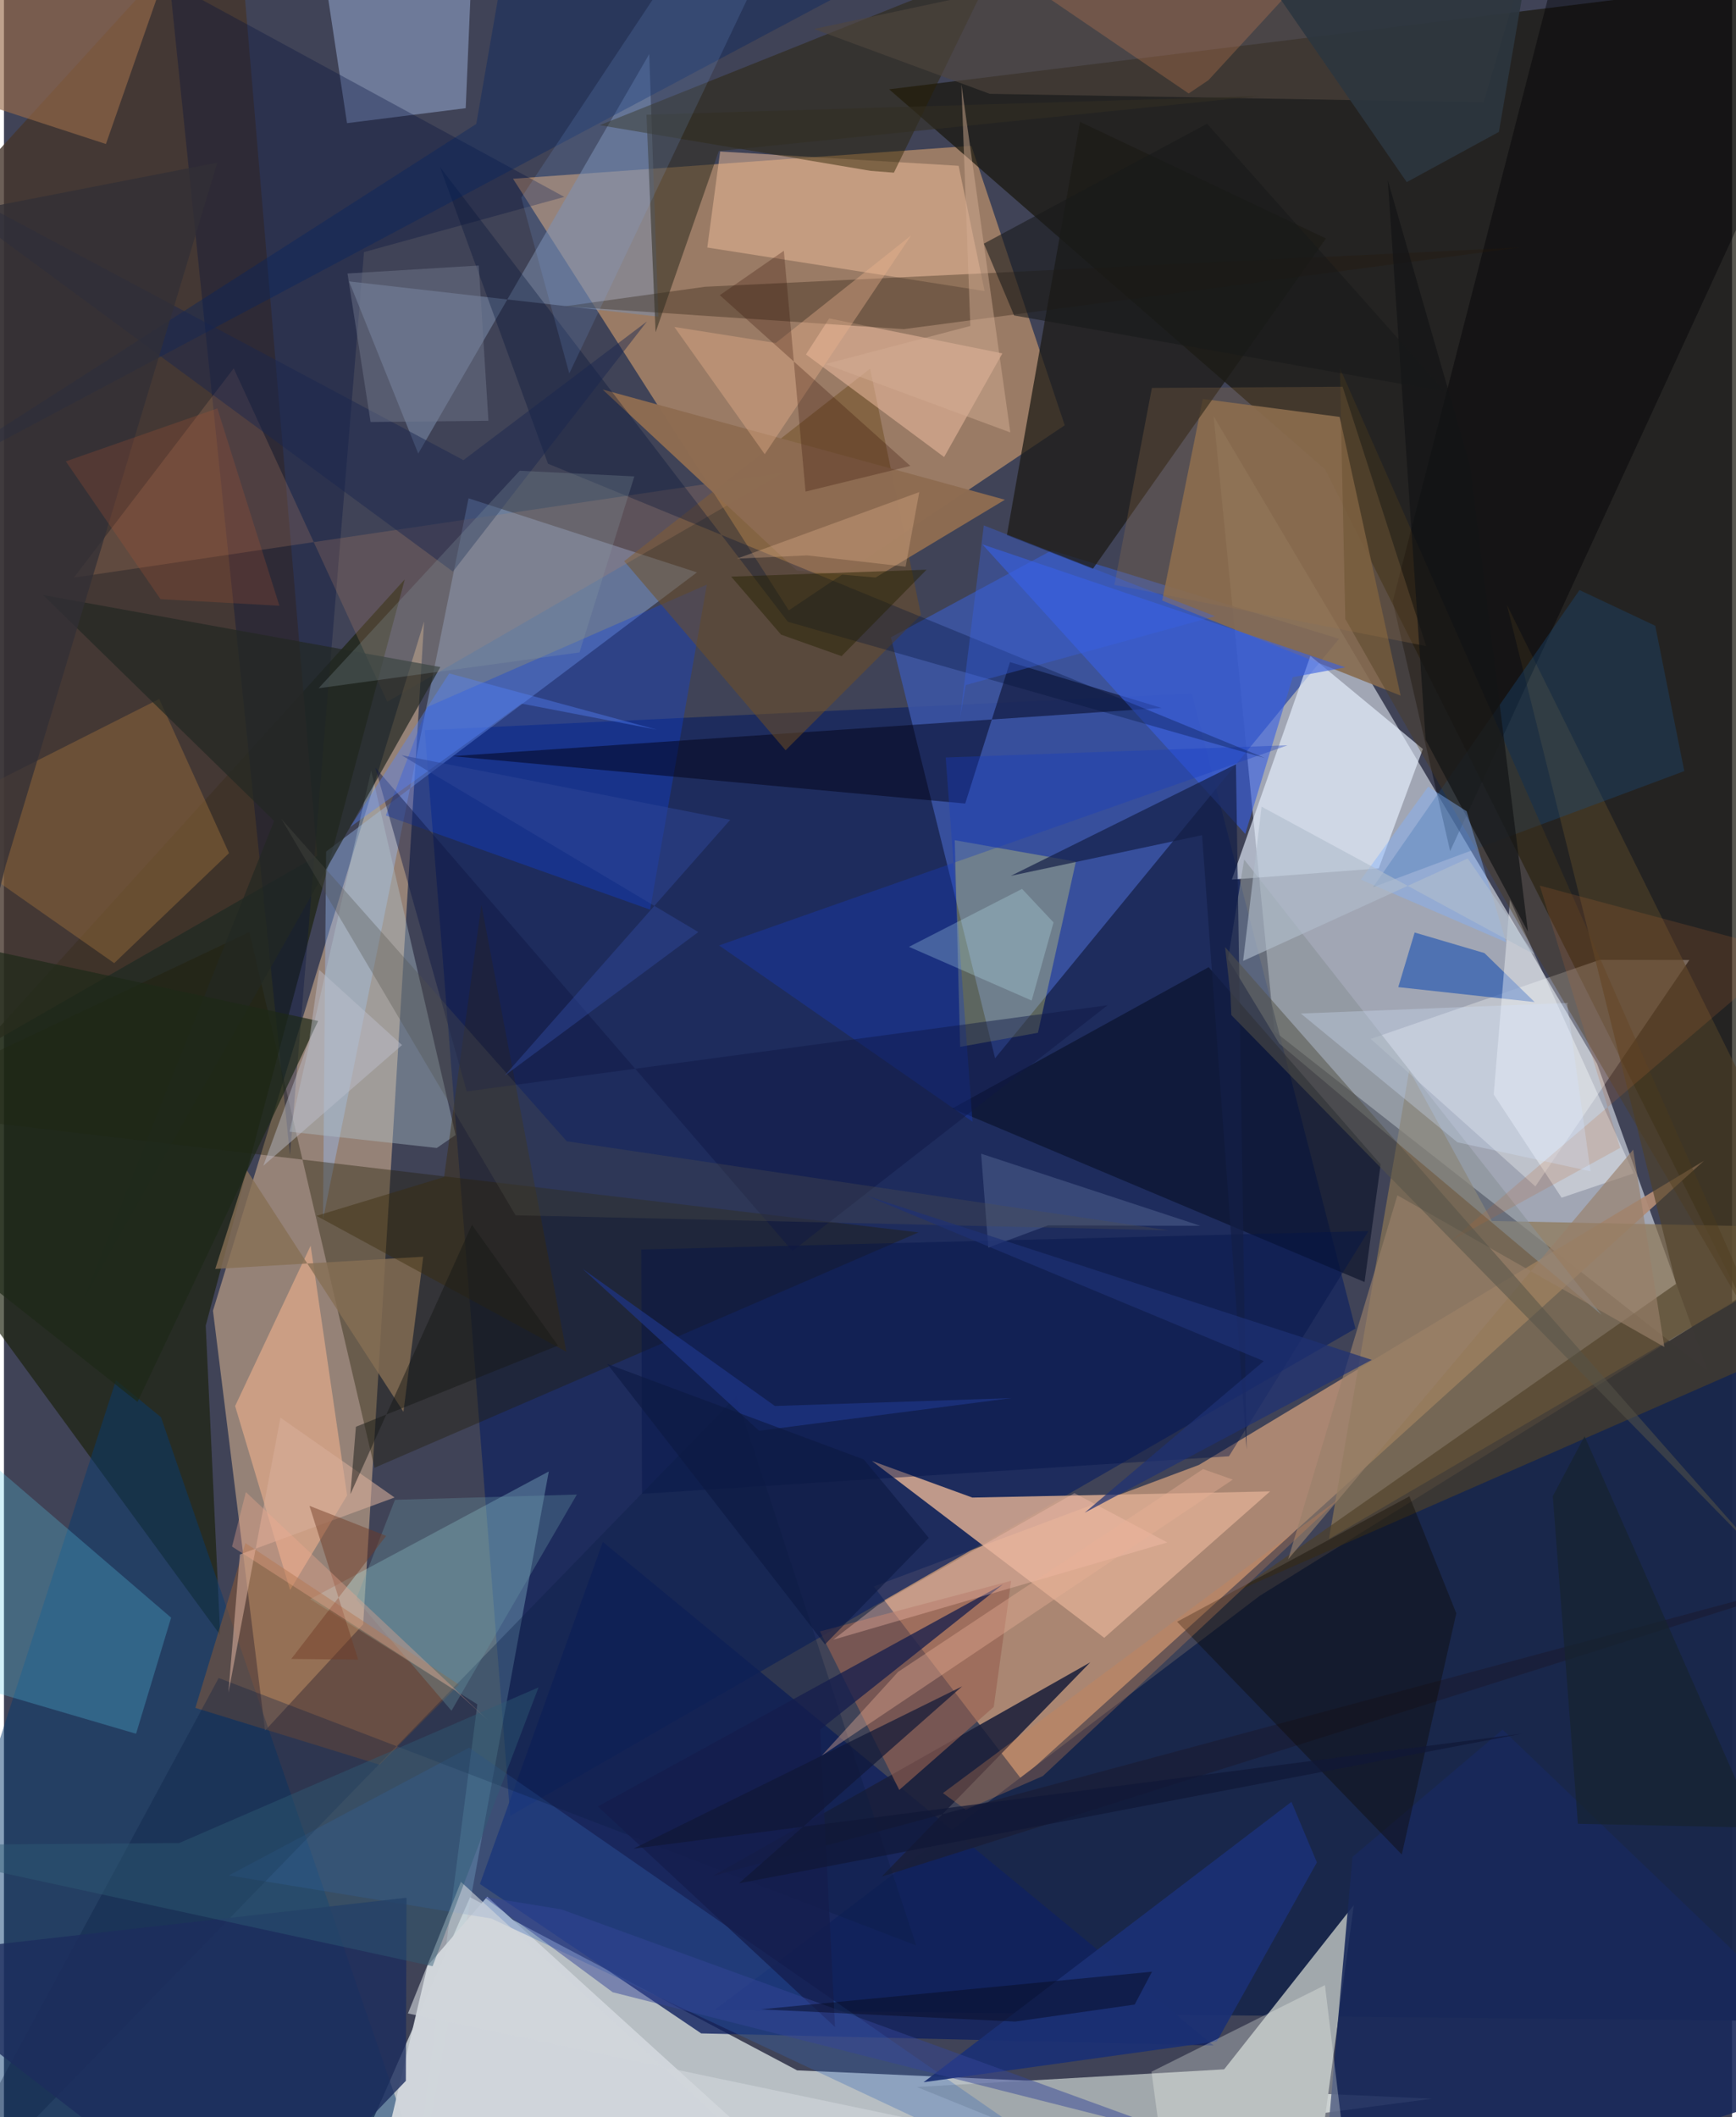 <svg xmlns="http://www.w3.org/2000/svg" width="228" height="278" viewBox="0 0 836 1024"><path fill="#404357" d="M0 0h836v1024H0z"/><path fill="#eff5fe" fill-opacity=".553" d="M585.208 201.362l185.477 313.112 53.602 148.762L614.58 498.817z"/><path fill="#ced5d8" fill-opacity=".839" d="M691.009 1015.063L151.909 1086l73.6-168.373 158.194 83.73z"/><path fill="#f3b375" fill-opacity=".502" d="M379.671 295.226l133.502-89.53-45.18-135.172-221.726 15.924z"/><path fill="#19180e" fill-opacity=".725" d="M863.111 673.525L898-14.703 428.229 43.194l210.937 183.86z"/><path fill="#b08a74" fill-opacity=".941" d="M822.405 561.446L492.13 860.42l-71.331-93.106 157.272-58.77z"/><path fill="#edc299" fill-opacity=".494" d="M173.768 785.662l-47.445 51.364-25.205-203.079 102.136-333.35z"/><path fill="#16275f" fill-opacity=".8" d="M244.935 878.266l-41.372-525.125 370.996-17.633 79.26 307.076z"/><path fill="#19274b" fill-opacity=".984" d="M607.44 771.893L862.225 613.41 898 977.906l-554.31-5.688z"/><path fill="#3c56a7" fill-opacity=".843" d="M645.857 308.962l-166.37 202.872-50.417-203.6 77.752-42.02z"/><path fill="#a1a8ac" d="M590.291 1000.867l-148.659 8.536L630.684 1086l22.349-164.58z"/><path fill="#1a200b" fill-opacity=".663" d="M193.912 280.204l-96.301 360.94 7 149.61L-62 562.814z"/><path fill="#876b4f" fill-opacity=".898" d="M675.68 336.461l-115.372-45.987 19.662-97.523 66.205 8.696z"/><path fill="#9cbff9" fill-opacity=".4" d="M224.755 241.01l110.496 35.833-179.403 135.021-1.526 178.105z"/><path fill="#dcab92" fill-opacity=".851" d="M468.483 724.326l144.025-2.987-80.216 70.817-112.39-85.542z"/><path fill="#46352b" fill-opacity=".792" d="M112.19-53.17L-62 137.984l45.298 372.55 168.257-96.611z"/><path fill="#8d7755" fill-opacity=".698" d="M719.814 590.55L898 594.144 640.979 744.347l38.856-226.787z"/><path fill="#0f215f" fill-opacity=".8" d="M230.261 911.212l107.046 72.273 247.912 5.867-295.505-243.575z"/><path fill="#e7f1ff" fill-opacity=".647" d="M686.43 362.269l-21.345 57.734-71.066 5.414 38.004-108.17z"/><path fill="#b9fbfd" fill-opacity=".263" d="M263.57 711.693L195.157 1086l33.852-261.686-80.882-50.86z"/><path fill="#073a70" fill-opacity=".482" d="M194.007 1027.746L75.976 685.466 54.178 667.59-62 1026.572z"/><path fill="#1d1b16" fill-opacity=".741" d="M485.184 258.856L520.582 58.95l118.944 56.373-112.757 159.816z"/><path fill="#fff" fill-opacity=".31" d="M815.343 464.317L740.846 573.82l-79.63-71.343 110.767-38.232z"/><path fill="#221d04" fill-opacity=".373" d="M118.703 450.819l60.547 259.1L442.442 596.07-62 536.47z"/><path fill="#8c9ec5" fill-opacity=".6" d="M147.558-62l18.406 121.567 57.415-7.245L228.245-62z"/><path fill="#faf769" fill-opacity=".29" d="M462.584 506.328l37.619-6.811 18.365-82.778-58.603-10.365z"/><path fill="#eab997" fill-opacity=".529" d="M461.837 80.191l-115.363-6.914-6.215 46.44 134.132 21.057z"/><path fill="#0f42dd" fill-opacity=".353" d="M340.042 282.77l-27.45 157.195-127.856-45.54 20.038-52.458z"/><path fill="#000216" fill-opacity=".482" d="M560.034 342.409l-343.2 23.313 248.192 22.926 21.665-68.414z"/><path fill="#d1d6dc" fill-opacity=".973" d="M204.876 950.837L173.062 1086l215.318-28.164-154.567-140.47z"/><path fill="#18295a" fill-opacity=".898" d="M635.7 1086l262.3-83.62-173.016-165.831-72.601 61.57z"/><path fill="#081027" fill-opacity=".612" d="M458.801 536.113l199.42 83.954 7.787-56.897-83.192-95.393z"/><path fill="#714f24" fill-opacity=".518" d="M419.033 178.285l24.59 119.106-65.483 65.493-78.084-91.468z"/><path fill="#000e3e" fill-opacity=".318" d="M174.164 121.928l96.922-26.691L80.143-8.605l58.235 567.266z"/><path fill="#7c8eab" fill-opacity=".545" d="M166.973 136.106l149.613 17.061-4.416-127.016-111.755 193.225z"/><path fill="#eaaf8c" fill-opacity=".635" d="M138.435 769.05l27.58-45.765-17.652-120.775-36.53 77.54z"/><path fill="#9d713d" fill-opacity=".439" d="M-43.517 397.974l96.846 67.873 55.548-53.208-33.784-74.56z"/><path fill="#59c9eb" fill-opacity=".275" d="M-62 659.66v141.961l125.911 36.942 16.953-56.153z"/><path fill="#3860e3" fill-opacity=".608" d="M473.305 263.274l175.635 59.498-25.457 4.748-22.967 75.83z"/><path fill="#4f4027" fill-opacity=".627" d="M727.068 292.525l81.844 328.442-211.826 148.291L898 637.355z"/><path fill="#b0c6d0" fill-opacity=".392" d="M138.186 547.357l71.21 7.874 9.11-6.269-40.863-176.292z"/><path fill="#281f00" fill-opacity=".451" d="M419.218 82.628l-130.985-22.08 190.607-76.28-48.304 99.245z"/><path fill="#3365b7" fill-opacity=".318" d="M572.409 1086L235.81 927.935l-127.008-20.854 116.226-61.799z"/><path fill="#efbda4" fill-opacity=".522" d="M454.82 221.055l-66.827-49.622 11.233-17.42 83.778 16.912z"/><path fill="#986a4a" fill-opacity=".631" d="M-30.766 14.937L-62 33.334 49.338 69.657 95.283-62z"/><path fill="#000104" fill-opacity=".416" d="M755.34-33.492l-83.485 324.344 27.768 120.822L898-19.278z"/><path fill="#1a1f39" fill-opacity=".863" d="M424.621 907.652L895.71 758.795l-552.83 148.55 182.648-103.338z"/><path fill="#261a0a" fill-opacity=".329" d="M733.224 119.703L435.33 159.196l-164.273-11.018 68.088-9.482z"/><path fill="#bf8964" fill-opacity=".231" d="M185.447 339.42l-74.293-161.27-77.32 101.213 343.567-50.839z"/><path fill="#965b30" fill-opacity=".471" d="M220.12 814.812l-38.456 38.693-89.059-27.456 24.21-79.71z"/><path fill="#2658b1" fill-opacity=".663" d="M740.507 484.67l-24.286-23.698-33.767-9.953-7.927 26.422z"/><path fill="#1b3074" fill-opacity=".941" d="M622.858 871.49l12.303 29.284-48.416 86.593-141.851 19.725z"/><path fill="#50473f" fill-opacity=".616" d="M476.898 45.385l238.964 4.132L748.525-62l-356.7 76.014z"/><path fill="#0e0a02" fill-opacity=".388" d="M676.228 896.967l-108.69-112.582 112.375-60.667 22.684 56.584z"/><path fill="#fcfff7" fill-opacity=".29" d="M566.488 1086h87.778l-15.211-125.852-83.907 41.871z"/><path fill="#966151" fill-opacity=".631" d="M478.837 825.59l8.408-61.003-92.483 24.468 38.366 76.668z"/><path fill="#222823" fill-opacity=".706" d="M130.697 397.035L18.917 287.791l192.205 34.84L38.786 627.875z"/><path fill="#184f80" fill-opacity=".337" d="M762.204 285.39l36.637 17.259 14.056 70.32-150.61 56.16z"/><path fill="#173dbe" fill-opacity=".357" d="M345.95 457.273l122.615 85.246-12.972-176.156 165.35-5.895z"/><path fill="#899296" fill-opacity=".565" d="M592.172 463.854l7.805-48.142L772.921 635.96 616.948 504.72z"/><path fill="#fbfeff" fill-opacity=".392" d="M728.57 435.164l-7.87 94.208 32.84 49.915 34.849-11.768z"/><path fill="#031349" fill-opacity=".435" d="M308.664 722.516l283.963-18.176 67.504-108.917-351.81 8.927z"/><path fill="#322e23" fill-opacity=".565" d="M310.828 55.49l296.346-9.023L345.812 73.06l-30.57 87.62z"/><path fill="#866f55" fill-opacity=".796" d="M193.259 682.84l9.582-75.006-100.62 5.893 15.255-47.762z"/><path fill="#131e47" fill-opacity=".698" d="M487.12 423.602l108.874-53.946 5.189 331.358-21.58-297.082z"/><path fill="#8d6c51" fill-opacity=".976" d="M484.232 241.7l-62.574 37.638-38.022-3.337-94.001-87.599z"/><path fill="#0a1d42" fill-opacity=".322" d="M103.88 811.587L-44.357 1086l398.685-410.776 86.95 265.683z"/><path fill="#001235" fill-opacity=".322" d="M379.216 300.724L610.16 366.69 263.174 224.275 210.929 80.74z"/><path fill="#4d3b1b" fill-opacity=".38" d="M648.897 299.368l-2.622-121.37L862.26 668.1 738.08 456.17z"/><path fill="#392a08" fill-opacity=".412" d="M151.214 588.058l61.714-18.772 18.056-131.64 41.085 216.145z"/><path fill="#99806a" fill-opacity=".643" d="M674.116 578.132l-52.863 176.046 166.91-198.13 15.083 95.435z"/><path fill="#141d4c" fill-opacity=".749" d="M394.83 836.518l88.416-70.226-195.928 107.414 114.722 106.7z"/><path fill="#012362" fill-opacity=".357" d="M516.42-62L-60.73 245.13 228.494 59.948l11.5-66.432z"/><path fill="#0e1843" fill-opacity=".447" d="M179.674 371.268l44.225 156.594 310.04-41.667-152.513 118.863z"/><path fill="#1c2c5d" fill-opacity=".796" d="M194.423 1006.432l.324-88.562L-62 947.076 117.895 1086z"/><path fill="#ecb390" fill-opacity=".373" d="M438.877 113.854l-65.51 52.043-49.048-7.758 43.723 61.544z"/><path fill="#19274f" fill-opacity=".459" d="M217.19 276.474L-62 70.87l284.276 151.68 88.795-67.074z"/><path fill="#9d774c" fill-opacity=".259" d="M688.027 312.493l-40.428-125.438-92.257.569-18.139 95.274z"/><path fill="#84b2fd" fill-opacity=".149" d="M380.521-44.447L354.85-62 250.258 95.59l23.223 85.059z"/><path fill="#131516" fill-opacity=".706" d="M737.274 450.643l-28.07-225.595-39.737-137.84 18.286 270.56z"/><path fill="#8a9ba4" fill-opacity=".259" d="M249.502 227.688l-97.286 105.187 126.208-17.322 26.536-85.137z"/><path fill="#d7ad99" fill-opacity=".573" d="M188.975 724.28l-55.22-38.615-25.161 133.013 5.528-66.84z"/><path fill="#cf8454" fill-opacity=".306" d="M645.809 724.92L502.565 859.027l-37.297 16.275-11.01-8.047z"/><path fill="#d08055" fill-opacity=".29" d="M675.358-62l-224.48 23.984L573.14 45.208l9.572-6.439z"/><path fill="#7b91bb" fill-opacity=".278" d="M578.78 592.879l-73.695-.211-28.88 10.76-3.478-45.424z"/><path fill="#320c00" fill-opacity=".267" d="M346.301 142.773l92.198 82.581-50.715 12.41L377.292 121.3z"/><path fill="#505149" fill-opacity=".314" d="M272.282 552.006L134.234 396.108l113.25 191.663 316.04 7.313z"/><path fill="#c1f2f7" fill-opacity=".259" d="M507.759 446.153l-10.581 37.772-59.363-25.98 54.7-28.02z"/><path fill="#d5ae94" fill-opacity=".467" d="M486.846 209.155l-23.672-168.41 4.338 116.913-70.089 18.427z"/><path fill="#fcc4b1" fill-opacity=".345" d="M562.804 746.035l-44.937-23.854-95.017 54.102-21.698 16.798z"/><path fill="#6b98a7" fill-opacity=".322" d="M216.5 827.421l-46.128-53.92 18.773-48.087 88.011-2.552z"/><path fill="#322f36" fill-opacity=".749" d="M-4.146 99.562l-20.009 419.512L.847 418.564l102.4-339.921z"/><path fill="#1e2918" fill-opacity=".694" d="M-20.29 456.64l-37.642 124.416 122.55 96.992 87.388-184.252z"/><path fill="#d2d7db" fill-opacity=".616" d="M195.434 973.836l297.04 62.243L412.987 1086 221.07 910.188z"/><path fill="#2c363f" fill-opacity=".894" d="M575.062-62h169.78L723.21 63.803l-44.586 24.29z"/><path fill="#82b1fc" fill-opacity=".424" d="M689 380.482l18.608 11.898 19.154 63.376-70.316-30.316z"/><path fill="#b1bdcc" fill-opacity=".612" d="M608.405 390.149l131.912 71.476-32.191-46.402-108.656 49.554z"/><path fill="#ebb296" fill-opacity=".38" d="M594.465 715.633L395.6 849.155l36.99-40.548 147.501-98.065z"/><path fill="#3863e9" fill-opacity=".349" d="M462.516 347.305l11.504-93.184 111.878 43.937-120.59 33.272z"/><path fill="#111836" fill-opacity=".702" d="M355.568 910.897l107.985-95.27-158.979 78.496 429.673-55.576z"/><path fill="#181918" fill-opacity=".494" d="M226.384 592.395l-58.78 130.273 2.667-32.593 97.754-39.268z"/><path fill="#2e5b74" fill-opacity=".439" d="M207.366 950.992l51.253-134.869-173.878 75.301L-62 892.531z"/><path fill="#1f3173" fill-opacity=".706" d="M661.702 657.721l-138.93 73.956 86.695-73.357-192.21-79.986z"/><path fill="#181919" fill-opacity=".569" d="M474.052 117.835l14.63 34.737 208.512 36.861L582.024 59.84z"/><path fill="#b35535" fill-opacity=".239" d="M103.24 197.529L29.933 223.14l45.8 66.664 57.522 3.18z"/><path fill="#b96a35" fill-opacity=".196" d="M863.545 460.647L699.937 600.172l81.937-44.995L742.99 428.34z"/><path fill="#344698" fill-opacity=".482" d="M269.73 923.506l-37.742-6.164 62.496 46.23 280.293 70.852z"/><path fill="#16242f" fill-opacity=".69" d="M761.424 882.096L749.278 723.66l15.388-28.992 83.44 189.307z"/><path fill="#f7c39e" fill-opacity=".271" d="M388.545 268.622l-33.956 1.577 88.219-32.192-6.613 36.076z"/><path fill="#5685ff" fill-opacity=".38" d="M315.887 352.926L215.4 325.699l-47.955 74.371 82.945-59.755z"/><path fill="#703b25" fill-opacity=".463" d="M147.802 728.327l37.079 14.51-45.877 59.522 32.357.345z"/><path fill="#d5e4ff" fill-opacity=".298" d="M756.16 485.094l11.386 81.423-64.379-14.017-75.776-62.287z"/><path fill="#757c91" fill-opacity=".435" d="M177.357 204.097l-11.155-71.82 63.473-3.85 4.706 75.102z"/><path fill="#bdc1cc" fill-opacity=".459" d="M152.486 469.072l40.093 36.381-67.106 58.383 22.23-60.728z"/><path fill="#242001" fill-opacity=".471" d="M446.347 275.535l-41.125 41.812-29.278-10.397-24.137-28.056z"/><path fill="#f1a98f" fill-opacity=".349" d="M117.046 721.668l-6.71 26.348 108.1 69.685 15.417 14.035z"/><path fill="#1e3687" fill-opacity=".698" d="M365.32 692.003l-85.432-78.351 93.082 66.381 114.442-3.824z"/><path fill="#0e1942" fill-opacity=".639" d="M415.994 705.901l31.424 37.92-50.211 51.508-105.364-135.68z"/><path fill="#2e4697" fill-opacity=".506" d="M335.919 450.808l-143.584-85.547 159.022 31.24L242.106 520.35z"/><path fill="#070c22" fill-opacity=".482" d="M555.406 953.64l-8.401 15.897-57.823 8.226-123.121-5.918z"/><path fill="#555348" fill-opacity=".522" d="M851.381 754.073l-260.63-295.986 2.573 22.827.444 10.039z"/></svg>